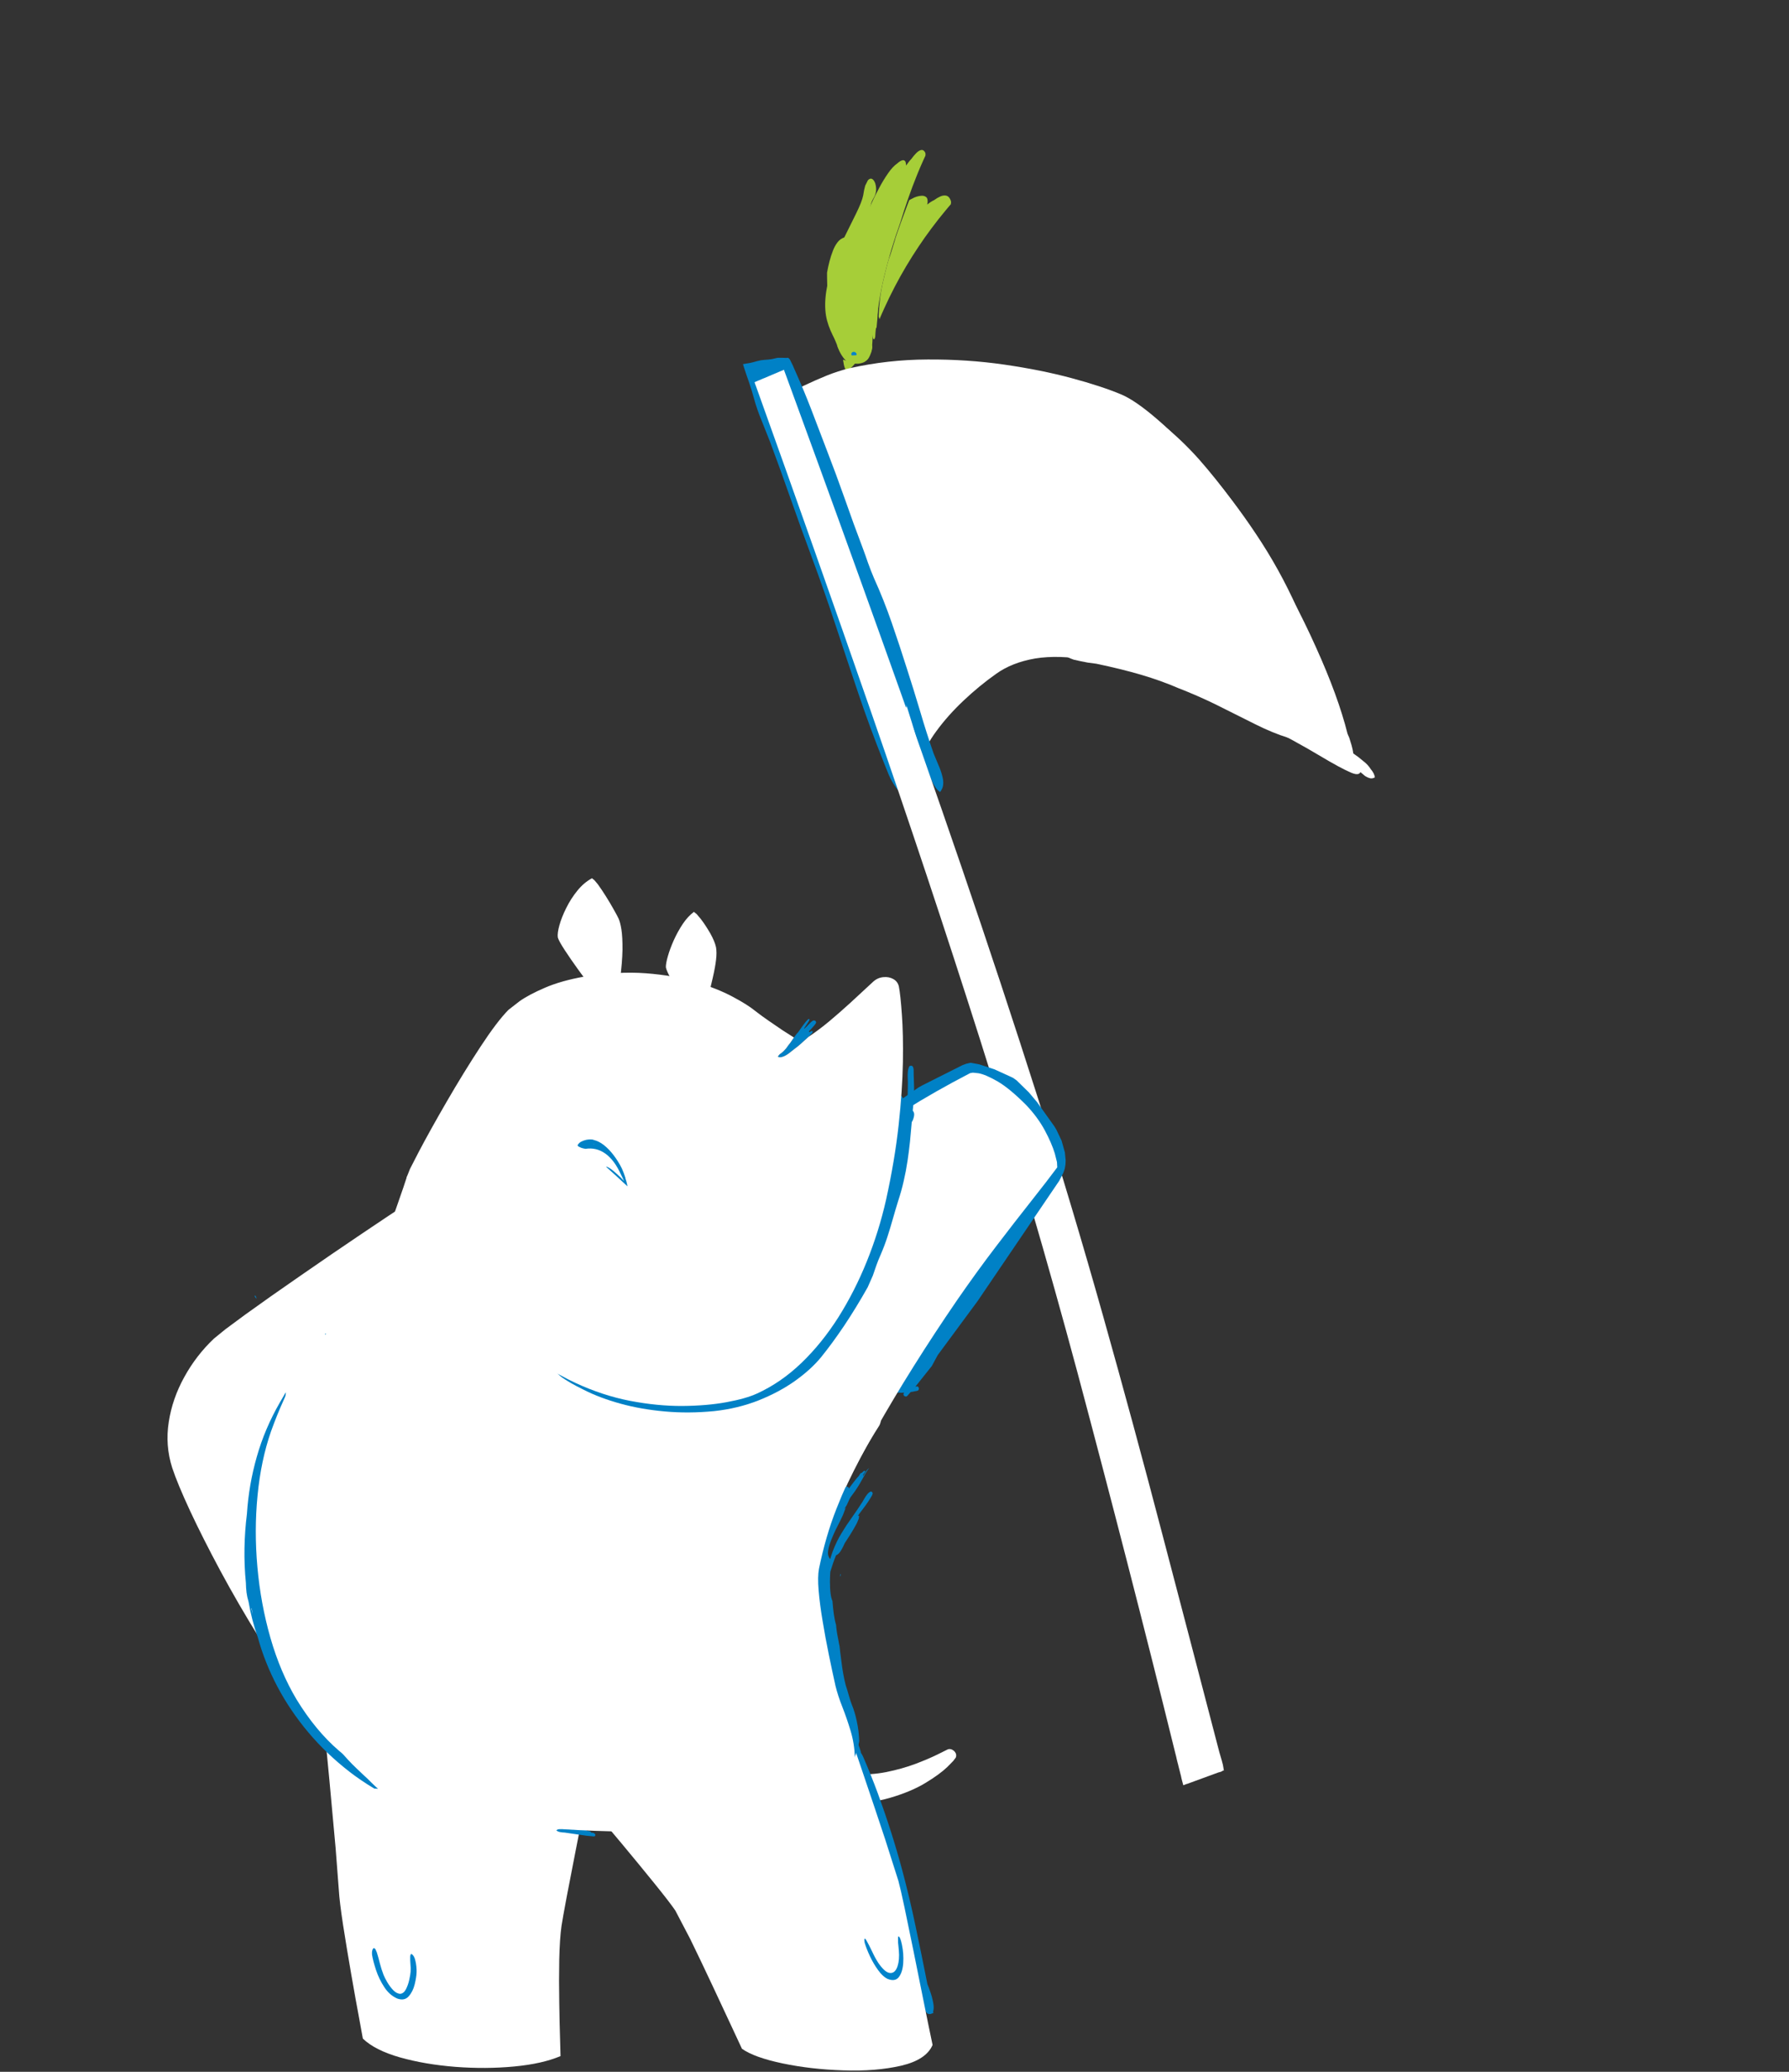 <svg xmlns="http://www.w3.org/2000/svg" xmlns:xlink="http://www.w3.org/1999/xlink" preserveAspectRatio="none" width="760" height="880" viewBox="614 10 760 880"><rect x="614" y="10" width="760" height="880" fill="#333333" stroke="none"/><defs><path fill="#a6ce38" d="M678.4 334.85q-1.8-1.2-3.6-2.45-1.8-1.2-3.55-2.45-5.1-3.6-9.9-7.3-4.85-3.7-9.25-7.55 10.9 19.85 23.85 37.9 12.9 18 22.65 30.15 4.85 6.15 9.95 11.9 5.05 5.75 10.3 11.1-4.2 1.8-7.25 5.05-3.1 3.2-5.4 7.45-.8 1.5-1.5 3.05-.65 1.5-1.2 3.05.8 4.2 2.2 8.2 1.4 4 3.3 7.85 3.35 6.6 7.8 12.55 4.45 5.95 9.45 11.15 3.6 3.75 7.5 7.4 3.9 3.65 8.1 7.25 3.25 2.8 6.6 5.5 3.4 2.7 6.85 5.4 7.75 5.9 15.85 11.55 8.05 5.7 16.25 11.1l.3.2.2.1q.1.05.2.15l1.7 1.1 1.7 1.15q3.75 2.45 7.45 4.85 3.7 2.35 7.35 4.7l8.85 5.65q4.35 2.8 8.55 5.5l3.6 2.3q1.75 1.1 3.55 2.2 3.25 2.05 6.5 4.05 3.2 1.95 6.45 3.85 23.5 13.95 47.15 25 23.6 11.05 48 19.65.35.1.75.25.35.1.75.25 2.1.75 4.25 1.45 2.15.75 4.3 1.45.5-.95 1.1-1.85.55-.9 1.1-1.85 5.3-8.6 11.5-17.15 6.2-8.5 13.15-16.85 11.95-14.35 25.4-27.7 13.45-13.3 27.6-25h-.1l-.2-.1-.65-.15q-.3-.1-.65-.15l-4.3-1.2q-2.2-.6-4.35-1.25-12.8-3.65-25.4-7.85-12.6-4.2-25.05-8.85-7.2-.1-14.3-.25-7.1-.1-13.95-.2-6.8-.3-8.6-3.2-1.8-2.95 1.2-5.4-6-1.3-14.8-3.55t-15.95-4.8l-5.65-2.5-2.65-2.4q-.45-1.5-.35-2.55.1-1.05.7-1.75-9.05-5.05-18.2-10.3-9.2-5.25-18.4-10.35-9.55-5.25-18.85-10.85t-18.45-11.35q-1.95-.3-3.85-1.15-1.95-.85-3.3-1.7-7.2-4.55-14.5-9.05-7.35-4.45-14.75-8.95-1.75.2-3.75-.7-2.05-.9-4.1-2.25-10.05-6.3-20.55-12.8-10.45-6.55-20.9-13.3-8.15-4.35-16.55-9-8.4-4.6-16.85-9.55-.15-.05-.3-.15-.2-.1-.35-.2-5.55-3.25-11-6.6-5.45-3.4-10.75-6.9m5.05-166.55q-2.45-1.35-5.45-2.25-3.05-.95-5.9-.5-.6-.15-1.35-.1l-.95.1q-12.9 1.6-16.75 9.25-3.85 7.6-1.8 18.25 2.1 10.7 7 21.55 1.15 5.6 3.5 11.8 2.3 6.25 5.45 12.65-7.85-4.6-16.8-5.1-8.9-.5-13.6 9.6l-.15.55q-.15.5-.35.9-.35 1.1-.65 2.5l-.35 1.7q-1.25 7.25-.6 15.1.65 7.9 3.05 15.1.55 2.35 1.2 4.75.7 2.4 1.5 4.85l2.55 1.7q1.3.9 2.55 1.75 1.9 1.3 3.85 2.6l5.05 3.45q2.25 1.5 4.5 3.05l4.55 3.05 7.6 5.1 7.6 5.1v.05l5.15 3.4q4.8 3.25 9.65 6.45 4.85 3.2 9.65 6.4 11.25 7.4 22.55 14.75 11.25 7.3 22.6 14.45 4.85 2.65 9.5 5.35 4.65 2.7 9.05 5.45 10.45 6.4 21.45 12.7 11 6.25 20.75 13.2.35.25.65.5l.7.5q3.6 2.1 7.25 4.15 3.6 2.05 7.25 4.1 12.35 6.7 24.7 13.2Q862 426 874.35 432.3q27.35 14 54.25 24.4 26.85 10.4 55 18.75 2.3-.1 4.6-.15 2.3-.05 4.65-.15-7.6-5.55-15.1-11.15-7.45-5.6-14.8-11.3-62.25-48.05-116.65-100.1-54.4-52.05-101.35-107.1-12.1-14.2-23.75-28.5-11.6-14.35-22.75-28.85-3.8-4.95-7.55-9.9t-7.45-9.95z" id="a"/><path fill="#a6ce38" d="M1347.85 394.9l-2.35-1.95-6.25-.1q-7.3 2.2-14.3 4.2-7 2-13.35 3.35-.3.05-.55.1l-.6.1q-81.6 22.4-169.2 31.25-87.6 8.85-178.4 7.8-40.75 1.6-81.8 1.55-41.05-.05-82.05-2.25-6.1-.35-12.15-.7-6.1-.4-12.15-.85-2.55-.2-5.15-.4l-5.2-.4q-7.95-.65-16.1-1.4-8.15-.8-16.4-1.75-2.6.5-5.5 1.65t-4.25 3.25q-.5.2-.85.65l-.45.6q-5.75 8.05-1.3 14.65 4.4 6.6 14.8 11.75 10.35 5.15 22.4 8.85 5.5 2.7 12.2 5.1 6.7 2.4 14 4.5-1.35.5-3.15 1.3-1.75.8-3.15 1.7-1 .6-1.95 1.15l-1.8 1.2q-.1.25-.4.4l-.35.2q-5.6 6.15-.9 12.55 4.7 6.45 14.65 12.1 14.65 11.2 40.3 18.65 25.7 7.5 52.65 11.9 27 4.4 45.5 6.45 8.05.95 15.8 1.55 7.75.6 15.25.9-.7 3.35.35 6.95 1.1 3.6 3.5 7.4.85 1.4 1.9 2.75 1 1.35 2.1 2.65 12.65 9.7 30.9 14.2 18.2 4.5 37.5 6.1 19.35 1.6 35.3 2.6 0 1.25.45 2.45.5 1.2 1 2.05 8.65 12.5 23.3 17.4 14.65 4.9 30.25 5.25 17.15.75 35.7-.75 18.5-1.5 37.5-4.8 3.65-1.35 7.3-2.65 3.6-1.35 7.25-2.7 12.65-4.8 25.1-9.75 12.4-4.95 24.55-9.95 5.05-2.1 10.05-4.2 5-2.05 9.95-4.15 1.6-.65 3.15-1.3 1.55-.7 3.15-1.35 4.5-1.95 9.05-4.05 4.55-2.05 9.1-4.2 10.5-4.95 20.75-10.35 10.25-5.4 20.05-11.2 1.4-.8 2.7-1.65l2.7-1.6.3-.2.3-.2-.1-.3q-.05-.15-.15-.25-.15-.1-.35-.2-.15-.1-.35-.15-1.25-4.15-2.6-8.05-1.35-3.9-1.75-5.45-7.8-28.7-18.55-57.2-10.75-28.5-19.5-57.3-.15-.5-.35-1.55-.2-1.05-.6-2.4 8.85-2.95 16.9-6.25 8.05-3.35 15.2-7l7.35-4.7 2.15-3.55M796.3 497.5l-.5-.3q-.2-.15-.45-.3.05-.2.1-.35l.1-.4q.2.35.35.7.2.3.4.65m-19.35 4.9q.05.15.05.3-1.05-1-1.8-2.05-.75-1-1.15-2.05.6.9 1.3 1.75l1.5 1.7q.05.15.1.35z" id="b"/><path fill="#a6ce38" d="M793 728.5l11.5 6.7q11.3 6.35 30.65 14.8 19.35 8.4 43.85 15l10.25-22.7q9.2-21.4 21.05-49.5 11.85-28.05 20.8-49.35l9.4-22.45-25.4-11.05L793 728.5z" id="c"/><path fill="#a6ce38" d="M1126.45 316.6L1108 333.45q-14.65 14.1-33.35 32.25-18.65 18.15-34.45 33.25l-21.7 19.8-8.05 10.4-12.75 20.6q-15.1 25.65-35.4 58.2-20.25 32.5-41.55 58.35-21.3 25.85-39.45 31.45-17.95 5.3-28.25 17.8-10.35 12.55-10.6 22.95-.3 10.4 11.85 9.2l15.85-6.4 10.7-7.15 12.55-9.8q14.75-11.35 52.2-26.75 37.4-15.35 80.1-32.95 42.65-17.65 73.1-35.85 47.5-29.5 74.95-54.9 27.45-25.4 41.6-51.7 14.15-26.35 21.75-58.6 5.1-24.15-9.25-35.75-14.4-11.55-36.8-14.45-22.45-2.9-41.45-1.1l-15.3 1.95-7.85 2.35z" id="d"/><path fill="#a6ce38" d="M1037.75 310.3q-28.5-9.5-51.15-7.95-22.7 1.55-28.75 13.2-5.15 11.9-9.05 29.15-3.95 17.3-7.2 35.75t-6.4 34q-.95 11.1 24.45 14.2 25.4 3.15 59.95 1.7 34.55-1.45 61.15-4l28-2.85-4.85-21.15q-4.55-19.6-9.1-39.35l-5.05-21.65q-23.5-21.55-52-31.05z" id="e"/><path fill="#a6ce38" d="M1012.35 269.55q-15.25 1.75-24.45 7.2-9.2 5.5-13.5 10.45-4.35 4.65-9.75 13.8t-9.85 19.5q-4.45 10.35-5.9 18.45-.9 7.85 8.25 17.3 9.1 9.5 24.1 16.95 14.95 7.45 31.55 9.2 16.7 1.25 34-2.55 17.35-3.85 30.2-10.35 12.85-6.5 16.1-13.25-.1-7.45-4.95-25.25-4.8-17.75-14.3-34.75-9.55-17-23.7-22.1-22.55-6.3-37.8-4.6z" id="f"/><path fill="#a6ce38" d="M1099.4 333.3q11.45-10.2 19.2-22.3l-3.55-2.1-10.1-4.2q-13.4-5.25-36.75-7.1l2.95 10.5q3.05 9.8 6.7 21.3 3.65 11.5 5.55 17.3l16-13.4z" id="g"/><path fill="#0083CB" d="M1035.4 302.25l-1.9-1-2-.6-2.15-.2-2.1.2-2 .6-1.9 1-1.6 1.35-1.35 1.65-1 1.85-.65 2.05-.2 2.1.2 2.1.65 2.05 1 1.85 1.35 1.65 1.6 1.35 1.9 1 2 .6 2.1.2 2.15-.2 2-.6 1.9-1 1.6-1.35 1.35-1.65 1-1.85.65-2.05.2-2.1-.2-2.1-.65-2.05-1-1.85-1.35-1.65-1.6-1.35z" id="h"/><path fill="#a6ce38" d="M1040.4 290.7q-3.7-5.25-11.25-5.6-8.85.45-13.2 7-4.3 6.5-5.15 14.65l35.45.25-1.05-5.7q-1.1-5.3-4.8-10.6z" id="i"/><path fill="#FFF" d="M516.25 584.75q-.2-.1-.4-.15-.2-.05-.35.15.3.25.8.55.45.3.9.5l.55.3q3.3 2.3 5.95 5.55 2.65 3.3 4.75 7.15 2.1 3.85 3.75 7.85 1.6 4.05 2.9 7.8-.6-.35-1-.55l-.3-.15-.15-.05q-1.6-.6-2.85-1-1.3-.45-2.55-.95-1.3-.5-2.8-1.35-1.35-.8-3.1-1.5-1.8-.7-3.75-1.25t-3.8-.95q-1.85-.35-3.4-.4-.1-.05-.25-.05t-.2.15q.35.3.95.5.65.15 1.2.25l.75.1q2.15.45 3.85.95 1.7.5 3.2 1.15 1.55.6 3.1 1.35l3.5 1.75q1.5.75 2.8 1.15 1.3.45 2.55.9 1.25.45 2.6 1.3.1.25.2.4.1.1.3.05l.05-.1q.1.05.2.15.1.05.2.15.1.1.35.3.2.2.5.3.25.1.5-.05-.05-.35-.35-.7-.25-.4-.65-.7-.4-.35-.85-.65-.05-.35-.15-.7-.1-.35-.2-.65-.1-.25-.15-.35-.8-3.2-2.7-7.4-1.9-4.25-4.5-8.5-2.6-4.3-5.55-7.65-3-3.35-6.05-4.8-.15-.05-.35-.15z" id="j"/><path fill="#FFF" d="M1083.1 235.75q-7.2-8-10.75-14.6l-15 148.9q2.35.95 6.6 3.4 4.2 2.45 9.5 5.65 5.35 3.2 11 6.3 5.7 3.1 11 5.3 18 7.25 35.4 10.8 17.4 3.6 32.85 4.45 15.45.85 27.55-.15 12.1-1 19.45-2.95 5.45-1.45 12.6-8.25 7.15-6.75 14.3-17.65 7.2-10.9 12.65-24.8 5.5-13.9 7.65-29.65 1-8.05 1.5-19.75.45-11.7.9-22.95.45-11.3 1.15-18.1l.45-2.9.5-1.85.6-.75.65.35q-.95-4-4.8-3-3.9 1-11.95 5.1-8.05 4.1-21.45 9.35-13.4 5.3-33.4 9.8-17.4 3.75-31.15 3.35-13.7-.35-24.5-4.15-10.75-3.85-19.25-10.35-9-6.8-17.95-14.85t-16.1-16.05z" id="k"/><path fill="#0081c6" d="M1054.25 204.05q-.6-.15-1.25-.2-.65-.1-1.25-.2-1.5-.35-2.85-.8-1.35-.45-2.9-.6-.75-.05-1.45-.15-.75-.1-1.45-.2l-1.2-.25q-.9-.15-1.7-.35-.05.4-.05.9l-.05.35v.2q-.2 3.25-.3 6.5-.15 3.3-.5 6.5-.5 4.6-.4 9.4.05 4.8.05 9.45-.2 12.25-.65 24.55-.45 12.25-.65 24.55-.25 14.65-1.05 29.3-.8 14.6-1.5 29.25t-.6 29.3q0 2.95.05 5.95.1 3.05.85 5.9.1.3.15.6.1.3.2.55l.4.7q.35.6.6 1.1.4.5 1 .85.65.35 1.15.25 1.05-.35 1.4-1.15.4-.8.5-1.8.05-1 .1-1.95 1.35-12.7 2.25-25.45.85-12.75 1.65-25.45.35-6.3.8-12.4.45-6.15 1.4-12.4.85-5.55 1.95-11.05 1.1-5.5 2.25-10.95l.15-.8q.15-.65.25-1.2 0 .45-.05.95v.65q-.25 4.8-.25 9.55 0 4.75-.3 9.55-.5 6.15-1.1 12.65-.55 6.5-.65 13-.05 6.5.9 12.6.4 2.4.3 4.5-.1 2.05-.25 4.45-.05.55-.1 1.45-.05.95.1 1.45l.45.8.3.3.25-.2.25-.65q0 .45-.05 1v.45l-.05.25q-.35 5.75-.9 11.5t-.55 11.5q0 2.3-.05 4.65-.1 2.3.2 4.6.05.4.15.75.05.4.15.75l.3.95q.3.7.7 1.25.45-.25.9-.65l.6-.55q1.35-1.6 1.65-4.2.35-2.65.2-5.4-.1-2.75-.1-4.75.35-8.9 1.15-17.9.75-8.95 1.3-17.9.65-9.6 1.05-19.45t-.1-19.45q-.1-3.3 0-6.65.15-3.3.2-6.6.1-10.5.5-20.95.35-10.45.4-20.95.05-8.85.15-17.7.05-8.85-.4-17.65-.05-.85-.05-1.65-.05-.8-.15-1.6-.05-.35-.05-.8-.05-.4-.2-.75l-.2-.35-.2-.15-.25-.05-.45-.15q-.75-.35-1.5-.65-.8-.35-1.55-.6z" id="l"/><path fill="#FFF" d="M1053.75 209.5h-.7l-3.4.1-3.45.1h-.85q-.45 0-.85.05h-1.05q-.85.05-1.55.05 0 .5-.05 1.05v.7q-2 69.9-4.7 139.85-2.7 69.95-7.3 139.8-4.65 69.8-12.4 139.4-4.45 39.4-9.25 78.75-4.8 39.4-10 78.7l-.1.8-.1.8-.15.95q-.1.8-.2 1.45-.05.4-.1.95l-.1.65-.2 1.6-.2 1.6-.1.85q-.05.4-.15.85l-.15 1.2q-.1.95-.2 1.8h1.4l.25.05q3.35.05 6.7.15 3.35.1 6.7.15.35.05.85.1.45.05.8-.05l.5-.05.25.05q.1.1.05 0v-.25l.15-.6q.35-1.35.5-3.25.15-1.9.3-3.4 5.4-45.35 10.7-90.7 5.35-45.3 9.85-90.7 4.5-45.4 7.55-91 3.2-49.45 5.35-98.85 2.15-49.45 3.55-98.95 1.45-49.45 2.55-98.95.05-3.35.15-6.65.05-3.3.15-6.6l.05-2.6q-.5 0-1.05.05z" id="m"/><path fill="#FFF" d="M884.4 568.1l4.3-17.8q3.6-13.1 6-27.75 2.45-14.65-.15-23.95-2.6-9.3-14.2-6.45-13.6 3.9-35.25 10.5-21.7 6.6-44.7 13.95-23.05 7.3-40.75 13.35l-14.7 5.2-8.7 3.55q-13.9 6.95-25.15 18-11.3 11-17.9 24.75-6.65 13.75-6.6 28.9.15 10.9 2.6 30.1 2.5 19.25 6.9 42.95 4.45 23.75 10.55 48.2l1.45 2.1 3.85 3.8q5.1 4.7 15.1 9.15 10 4.4 25 4.9 14.1 0 23.75-3.05 9.65-3.1 15-6.8l4.3-3.3 2.25-2.35q1.45-15.75 4.8-32.75 3.35-16.95 7.65-32.35 4.3-15.4 8.55-26.4 4.3-11 7.6-14.8 3.2-3.45 8.95-7.25 5.75-3.8 13.25-7.8 7.55-4.05 16.05-8.25 8.8-4.55 14.05-12 5.3-7.45 6.85-14.75 1.6-7.35-.7-11.6z" id="n"/><path fill="#0081c6" d="M1137.8 562.05l-.85-2.65-.05-.05-.05-.15-.05-.05-1.5-2.15-1.95-1.85-4.3-2.9-8.95-4.6h-.1l-5.4-1.85-2.75-.6-5.65-.65H1095l-22 2.85-10.85 2.35-34.4 10.4-10.25 4.3-.05.05h-.05l-2.2 1.2-8.25 5.9-7.15 7.1-.95 1.15-.25-.75-.35-.45-1-.25-.95.5-.3.45-.05.65.3 3.1-2.3 3.55-.2.6.05.55.7.85 1 .2.5-.25.4-.5.3-.5 2.4 16.6 2.5 7.5 7.65 41.85 20.2 90 1.85 5.2 1.25 2.45.1.1.05.1 1.55 2.05 1.85 1.9 4.1 3.15 6.85 3.55 7.3 2.35 2.45.55h.05l18.75 2.55 8.15.45 11-.45 2.7-.55.05-.05h.1l11.85-4.8 9.05-4.9 4.2-3.05.15-.2.2-.15 1.35-2.3 1.05-2.5 8.15-27.3v-.05l.65-2.55 9.8-66.15.5-31.75-.55-23.7-1.15-10.55-4.6-17.4-.45-7.5z" id="o"/><path fill="#FFF" d="M968.35 478.2q-1.4 7.95 2.1 13.35 4.9 7.5 11 22.95 6.05 15.4 12.6 36.3 6.55 20.95 12.85 44.9 6.3 24 11.7 48.6 4.65 21.55 7.95 41.4 3.3 19.8 5.7 36 2.4 16.15 4.3 26.75l2.55 2.15 4.95 2.75q6.15 3.05 15.3 5.5 9.2 2.4 19.65 2.35 14.9-.4 23.45-2.9 8.5-2.55 12.15-5.25l2.75-2.35 1-1.5q13.75-48.15 17.35-87.6 3.6-39.4.85-69.25-2.75-29.8-8.1-49.05-5.35-19.25-9.5-27-5.45-10.65-17.55-24.3-12.1-13.65-27.4-26.3-15.3-12.7-30.5-20.35-15.15-7.7-26.75-6.45-14.45 2.25-24.75 8.55-10.35 6.35-16.3 14.55-6 8.25-7.35 16.2z" id="p"/><path fill="#FFF" d="M656.95 766.95l-8.05-.8q-1.6 0-2.6 1.1-1.05 1.1-1.1 2.55-.05 1.5 1.3 2.7l2.6 1.4 5.45 2.2q6.9 2.6 18.4 4.6 11.45 2 26.2 1.2 14.7-.75 31.5-6.45 11.65-4.35 21.95-12.65 10.35-8.3 18.3-17.35 8-9.05 12.6-15.55l4.8-7.25-1.05-1.4-2.9-2.8q-3.8-3.5-8.4-7.55-4.65-4-7.35-6.3-2.1 3.35-7.35 10.9Q756 723 748.5 732q-7.45 9.05-16.15 16.9-8.75 7.85-17.75 11.9-9.9 4.1-20.75 5.6-10.85 1.45-20.6 1.35-9.7-.15-16.3-.8z" id="q"/><path fill="#FFF" d="M985.85 192.35l2.2-3.4.8-2.05q-4.05-2.1-9.95-3-5.95-.85-12.2-.85-6.25.05-11.25.7-5.05.65-7.3 1.6-1.85 1.05-5.6 4.95-3.75 3.9-7.8 8.65-4.1 4.75-7 8.2l-3.05 3.65 2 1.35q1.85 1.2 3.85 2.4l1.6.9.85.3q11.4-1.85 18.85-3.15 7.4-1.3 12.05-2.6 4.65-1.25 7.75-3 3.35-2.05 7.35-6.3 3.95-4.3 6.85-8.35z" id="r"/><path fill="#FFF" d="M747.7 747.95q.15 13.05.3 30.8.1 17.75.15 32.9l-.25 20.25q-.2 5.4.65 16.65.9 11.25 2.15 23.65 1.25 12.45 2.3 21.3l1.05 9.5q6.15 5.05 19.85 7.2 13.65 2.1 30.5 1.65 16.9-.5 32.75-3.3 15.9-2.8 26.45-7.55l.55-7.9q.45-7.4 1.35-18.1.85-10.7 2.1-20.95 1.3-10.3 2.9-16.5 1.1-4.05 4.35-14.55 3.3-10.45 7.1-22.5 3.85-12 6.6-20.7l2.95-9.25Q884 756.6 864.3 748q-19.7-8.65-43.65-12.65-23.95-4.05-44.25-4.25-20.25-.15-28.85 2.85l.15 14z" id="s"/><path fill="#0083CB" d="M943.65 840.8q-1.05-2.05-1.45-3.45-.75-2.75-1.15-5.5-.35-2.8-.9-5.5l-.5-1.5-.55-.4q-.6.1-1.05 1.35-.4 1.2-.4 2.45.15 3.15 1.1 7.5.95 4.35 3.1 7.95 2.1 3.6 5.8 4.45 3.45.45 5.8-2.6 2.35-3 3.65-7.05 1.3-4.05 1.65-6.75.15-1 .2-2.9.05-1.9-.25-3.6-.3-1.75-1.25-2.3l-.2-.05q-.15 0-.2.05-.35.35-.45.85l-.15.7q-.25 1.9-.3 3.9 0 2-.35 3.95-.3 1.7-1.15 4.5-.85 2.8-2.15 5.3-1.3 2.45-3 3.1-1.75.45-3.3-.95-1.5-1.45-2.55-3.5z" id="t"/><path fill="#0081c6" d="M951.25 738.5q-.15-3.15-.55-4.95-.4-1.8-1.65-2.05-1.3-.25-3.95 1.25-.75 1.5-.85 3.3-.15 1.85 0 3.35-1.35 1.4-2.55 3.25-1.2 1.85-2.05 3.45l-1.1 2.15q-5.1 12.35-6.25 30-1.2 17.7.85 36.75t6.6 35.5q4.5 16.5 10.8 26.55.35.55.95 1.5t1.4 2q.2 1.65 1.15 2.65.9 1 3.2.35l.15-.15q.2.05.35 0 .2 0 .4-.05v-.3-.35q1.3-1.65 1.55-4.2.3-2.6.05-5-.2-2.45-.5-3.75 1.3-13.35 2.4-27.1 1.15-13.8 1.2-26.9.05-8.65-.5-17.8t-1.65-18.2q-1.15-9.1-2.95-17.55-.15-.6-.4-1.15-.25-.55-.6-1.1.15.15.25.3l.2.3q0-.95-.1-2.25-.15-1.25-.3-2.3l-.1-.9-.15-.5q-.2-.55-.85-.9-.65-.35-1.6-.95-.95-.6-2.1-1.8-.2-3.1-.35-6.25l-.4-6.2z" id="u"/><path fill="#FFF" d="M776.1 775.2l5.65 7.6q5.4 7.3 12.8 17.5 7.4 10.25 13.65 19.3t8.25 12.85l4.4 13.5q2.85 10.2 5.9 22.15 3.05 12 5.25 20.75l2.3 9.15q6.05 4.2 22.45 7.3 16.4 3.1 36.25 3.95 19.85.9 36.4-1.55 16.5-2.5 22.85-9.4.75-9.45 1.85-21.15 1.05-11.7 2.15-23.2 1.05-11.5 1.75-20.35.7-8.85.7-12.65l-1.2-19.8q-1.1-14.4-2.55-31.05-1.45-16.6-2.5-28.7l-1.05-12.7q-19.4-5.4-42.55-1.95t-47.2 12.05q-24.05 8.6-46.15 18.6-22.1 10.05-39.4 17.8z" id="v"/><path fill="#0083CB" d="M943.35 838.65q-1.2-2.6-1.95-5.7-.8-3.05-1.8-5.85l-.4-.7-.3-.15q-.3.15-.45.85-.15.7-.15 1.4.2 3.1 1.2 6.95 1 3.8 2.75 6.95 1.7 3.15 4.05 4.3 4 1.55 6.85-1.1 2.85-2.65 4.45-7.45 1.6-4.75 1.75-9.5v-1.7q-.05-1-.25-1.8-.25-.75-.7-.7-.15.3-.3.65l-.15.5q-.6 2-.85 4.2-.3 2.15-.8 4.3-1.15 4.45-3.3 7.15t-4.75 2.35q-2.55-.35-4.9-4.95z" id="w"/><path fill="#FFF" d="M789.2 341.6q-3.4 5.75-11.45 18.2-8.05 12.45-17.8 27.65t-18.3 29.35q-8.55 14.1-12.85 23.2l49.1 7.45q46.65 6.55 107.9 14.7 61.2 8.1 107.35 13.7l35 3.95 12.65.65-7.8-9.85q-5.8-7.2-13.15-15.8-7.35-8.55-13.8-15.45-6.5-6.85-9.8-8.9l-35.8-15.85q-31.25-13.5-70.8-30.35-39.6-16.85-69.25-29.4l-31.2-13.25z" id="x"/><path fill="#0081c6" d="M948.5 775.95l-.85-1.6q-.65-1.15-1.55-2.5-.95-1.4-1.9-2.4-.65-.1-.8.45-.2.5-.3 1-.6 2.8-.2 4.5.4 1.75 1.45 3.25 1.05 1.5 2.45 3.6l.65 1.65q.45 1.25 1.1 2.8.65 1.5 1.45 2.65l.2-.1q.1-.1.2-.15.15-.3.15-.65 0-.35.05-.5.45-1.1.1-3.45-.35-2.4-1-4.85-.7-2.45-1.2-3.7m-88.25 9.3l-1.5-.1q-.55.1-1.05.45-.45.3-.35.9 0 .3.25.5.25.25.4.3l4.75.5q4.15.25 8.55.45l5.85.3q.45.05 1.55.2 1.05.1 2.15.05 1.15-.1 1.85-.6-.2-.2-.45-.4l-.35-.25q-.4-.3-1.1-.55-.65-.25-1.6-.45.1 0 .25-.05.1-.05.2-.15 0-.15-.2-.3t-.3-.2q-.95-.7-3.2-.9-2.2-.2-4.45-.2h-3.55l-1.7-.15q-1.35-.1-2.5-.3-.25 0-.45.1-.25.1-.35.25-.45 0-.9-.05-.45 0-.8-.05-.25 0-.6.2t-.45.4l.05.1m85-131.1q-7.2 17.5-12.4 35.65-5.15 18.15-8.3 38.65-.85 5.35-1.55 10.45-.7 5.05-1.15 9.95.4-.15.8-.25.35-.15.65-.2.3.05.65.1.4.1.5.2 1.6 1.7 3.1 6.2 1.45 4.45 2.75 9.5 1.25 5.05 2.1 8.5.65-.1 1.55-.05.85.05 1.9.25 0-2.45.9-5.25.9-2.85 2.95-4.5 2.1-1.7 5.75-.7 1.5.75 3 2t2.65 2.45q1.15 1.2 1.5 1.75 1.35 1.9 3.1 5.05 1.7 3.2 2.95 6.4 1.3 3.2 1.25 5.2 1.2-.3 2.55-.6 1.4-.3 2.9-.6l2.25-.55q1.8-.5 3.25-1.1.75-.45 1.7-.65.95-.15 1.95 0 1.55-1 3.85-1.7 2.35-.7 4.6-1.1 2.2-.4 3.5-.55l2.9-.5q1.4-.25 2.85-.5 1-.6 2.05-1.05 1-.5 1.95-.85.6-.7 1.3-1.4.65-.7 1.4-1.35.5-.45 1.3-1.1.75-.7 1.7-1 .95-.3 1.95.25.1.25.15.5l.1.5q4.3-4.75 8.5-9.5t9.4-8.5q.35-.35.75-.65.4-.3.75.2.1 1.05-.5 2.15-.55 1.05-1.2 1.85l-.9 1.15q-1.5 2.1-3 4-1.55 1.95-3.15 3.75 4.35-4.45 8.3-9.1 3.95-4.6 8.2-9.5l1-1.05q.75-.7 1.8-1.5 1-.75 2-1.15.9 1.85-.55 4.65-1.45 2.8-3.35 5.1l-2.35 2.8q1.125-1.256 2.4-2.4l.4-.3q.35-.2.75-.3.6 1.6-.8 3.7-1.35 2.15-3.05 3.8l-2.05 2-.3.3-.3.3q-.5.55-1.05 1.1-.6.5-1.15 1.05-1 .9-2.1 1.8-1.05.9-2.2 1.8-1.4 1.1-2.85 2.2-1.45 1.05-2.95 2.1-.9.6-1.75 1.2-.9.6-1.75 1.2-1.05.7-2.05 1.4-1 .65-2.05 1.35-1.25.95-2.55 1.85-1.3.95-2.65 1.85-.55.35-1.1.75-.55.35-1.15.7.6.05 1.2.15.6.05 1.2.2 4.7-1.75 9-3.7 4.25-1.9 7.6-3.7 16.05-8.55 28.8-19.9 12.75-11.35 22.15-24.9 9.35-13.5 15.2-28.75 2.4-5.05 4.4-10.5 1.95-5.4 3.45-11.05 1.1-2.55 1.75-5.5.6-2.9.9-5.95 2-10.7 2.7-21.75.7-11.05.2-22.1.3-18.6-3.4-37.3-3.65-18.75-12.1-37.4l-1.6-3.5-1.6-3.55q-.3 1.85.4 4.1.75 2.2 1.05 4.3.35 2.1-1.2 3.5-2.8 2.2-4.15.5-1.35-1.65-2-4.75-.65-3.05-1.3-5.15-3.25.6-5.4-3.2-2.15-3.85-3.45-9-1.35-5.2-2.15-8.7l-.5-1.9q-.35-1.45-.8-3.25-.45-1.85-.85-3.3-.6-.65-1.55-.4l-.8.2-.45.05q-2.15-1.3-2.25-4.05-.1-2.75 1.2-6.4-20.2 13.7-37.85 32.2-17.65 18.5-31.75 38.8-14.1 20.35-23.7 39.6-9.35 18.45-16.6 35.9m143.9 35.65q.25-.9.45-1.75.2-.9.45-1.75l.15-.25.2-.2-.6 2q-.3.95-.65 1.95M705.9 525.1q-.25-.5-.55-.95-.15-.2-.35-.3-.2-.1-.4-.1-.35-.4-.6-.75l-.6-.7q-1.25-.55-.95.2.25.7 1.1 2.05-.05.15-.05.45 0 .3.05.75l-.7-1.65q-.4-1-1.05-2.15t-1.45-1.95l-.2-.15q.95 1.5 1.6 2.9l.85 1.85q.35.8.65 1.55.35.75.65 1.45.3.7.6 1.35.25.65.55 1.25.35.75.65 1.4.3.7.65 1.35.8 1.65 1.75 3.35.95 1.7 2.15 3.7.45.75.95 2 .5 1.3 1.05 3 .1.2.15.45.1.25.15.45.4.75.75 1.5t.75 1.45l-.5-.6q-.2-.35-.45-.6.35 1.2.7 2.5t.75 2.65q.4 1 .75 2.05.4 1.05.75 2.05 1.2 2.95 2.3 5.85 1.1 2.9 1.95 5.65.8 2.5 1.3 4.65.5 2.2.6 3.9.1 1.1 0 1.95-.1.9-.4 1.5-.3.65-.6 1.1-.35.45-.7.75-.35-1.7-.7-3.05-.35-1.3-.55-2.15-1.95-6.85-4.65-12.45-2.65-5.65-5.75-11.05-3.05-5.4-6.2-11.6-.3-.75-1.05-2.3-.7-1.6-1.7-3.15-1-1.55-2.25-2.2-.45.1-.75.4-.35.3-.4.6l.3 1.3.95 2.05q1.2 2.5 2.65 5.05t2.15 3.65l1.2 2q.55.95 1.1 1.95-.2-.1-.4-.1t-.35.1l.05 1.7 1.05 3.25q1.65 4 3.75 8.2 2.1 4.2 2.95 5.8l.85 2.35q.65 1.8 1.65 3.7 1.05 1.95 2.5 2.8.85 2.75 1.55 5.5.7 2.8 1.3 5.65 0 1.15-.05 2.25l-.1 2.2q-.1 1.15-.15 2.2-.1 1.1-.25 2.15 0 .4-.05.75-.05.4-.1.75-.25 1.85-.6 3.45t-.8 2.8q-.15.5-.4.95-.15.4-.4.75-.65 4.1-1.5 7.9-.85 3.75-2.05 6.75-.35 2.1-.85 4.2t-1.2 4.3q-.3 1.2-.65 2.4-.3 1.2-.7 2.35l-.1.5q-.05.3-.1.55-.05.35-.15.65l-.1.7q-.75 3.55-1.5 6.9-.7 3.4-1.65 6.95-.5 1.85-1.05 3.65l-1.2 3.6q-1.45 3.2-2.7 6.5-1.3 3.35-2.3 5.2-2.25 4.05-4.05 9.85-1.85 5.8-2.6 12.35.15 1.5.35 3 .25 1.45.55 3l.05.1.05.25q0 .1.05.2.3 1.35.65 2.7.4 1.35.9 2.75.2.55.4 1.15.25.55.45 1.15l.5 1.1q.25.6.55 1.15.2.45.45.9.2.5.45.95l.25.45q.1.25.25.45.6 1.05 2.05 3.3 1.4 2.25 2.65 4.45l.9 1.9.3 1.2q0 .15-.1.45-.1.3-.5.4l-.45-.05.2.3q.15.15.25.3.85.55 2.45 1.7 1.6 1.1 3.5 2.55 1.75-1.45 2.9-3.2 1.2-1.7 1.75-2.4 8.7-8.7 13.8-14.55 5.15-5.8 7.8-11.75 2.7-5.9 4.15-14.95 5.05-17 6.3-35.25 1.3-18.25-1.7-36.75-2.95-18.5-10.75-36.2-1.65-3.7-3.5-7-1.85-3.35-3.8-6.4-.7-3.5-1.75-6.55-1.1-3.1-2.8-5.45-1.1-1.55-2.1-3.35-1-1.85-1.85-3.75l-.75-1.65q-.6-1.3-1.35-2.85-.8-1.6-1.55-2.8-.45-.4-1-.45-.55-.05-1 .35-.1.1-.15.3-.05.15-.05.4-.95-1.65-1.9-3.25t-1.95-3.15l-.65-1.05q-.55-.75-1.25-1.75-.25-.55-.5-1.05m17.65 39.2l-.1-.3.1.15v.15m333.05-60.9q.05.2.15.4.1-.15.15-.35l.2-.35q-.15-.05-.35-.1-.15 0-.3.05.05.2.15.35m46.7-14.7l-.5.9q.55-.3.95-.7.45-.4.65-.9l-.3-.1-.3-.1-.5.9M713.05 591.6l.2.6q0-.45.05-.95v-.95q-.15.15-.25.3t-.1.4l.1.6z" id="y"/><path fill="#FFF" d="M753.55 440.15l-10.3 5.5q-9.75 5.3-22 13.4-12.25 8.1-20.3 16.8-8.05 8.7-5.2 15.7 5.2 10.2 11.5 24.85 6.35 14.7 11.8 33.25 5.5 18.5 8.15 40.15.55 5.15-.9 13.75-1.45 8.55-4.15 18.85-2.65 10.3-5.75 20.55t-5.85 18.75q-2.1 6.05-5.55 12.6-3.4 6.5-6.5 14-3.1 7.45-4.15 16.35-1.05 8.9 1.6 19.7 5.25 15.1 38.85 28.35 33.65 13.25 78.85 22.8 45.2 9.5 85.1 13.5 39.95 3.95 57.8.4 18.6-3.85 36.25-9.15 17.65-5.3 33.8-15.1 16.1-9.8 30-27.2 11.85-15.2 19.9-35.55 8.05-20.35 12.05-43.15 4-22.75 3.6-45.3-.35-22.6-5.35-42.25-6.15-23.1-13.65-38.95-7.5-15.9-14.65-25.6-7.1-9.7-12.1-14.35l-6.05-5.3-45.85-8.25q-42.75-7.15-98.5-16.15-55.75-9.05-98-15.8l-44.45-7.15z" id="z"/><path fill="#0081c6" d="M1053 294.55v-.2q-.7-6.2-1.6-12.35-.95-6.15-2-12.35.15-.55.2-1 .1-.45.1-.65.15-2.3-.2-3.6-.35-1.25-1.3-2-.35-2.2-.7-4.45-.4-2.25-.7-4.5-.8-3.3-1.65-6.6-.9-3.35-1.85-6.75-.35-1.35-.7-2.8-.4-1.45-1.05-2.15-.65-.65-1.8.2-.35 1.65 0 3.8t.9 3.95l.7 2.5q.85 3.7 1.65 7.25.8 3.55 1.5 7-.2-.4-.35-.75-.2-.3-.55-.5-.1-.1-.3-.15-.25-.05-.45.05-.15.15-.2.25-.1.1-.2.25-.85-2.2-1.85-3.45t-2-.4l-.25 1.6.3 3.1q.6 3.85 1.5 8l1.25 5.65q1.4 6.1 2.2 11.85.75 5.75 1.2 11.55.4 5.8.55 12.1.15 4.9.25 9.8t.3 9.85q.05.4.05.7.05.35.1.6-2.8 15.85-6.7 28.45-3.85 12.6-9.9 23.15-6.05 10.6-15.45 20.25-9.4 9.7-23.25 19.65-11.95 8.95-22.35 17.7-10.4 8.8-21.8 15.25-11.4 6.45-26.3 8.45-2.55.25-7.8 1.45-5.2 1.25-9.8 3.5-4.6 2.25-5.3 5.75v.2l-.5.05.2.4q.1.15.25.35v.25q.1.1.25.2l.2.2q1.45 1.55 5.15 3 3.7 1.5 7.25 2.5l4.45 1.25q9.75 2.7 21.55 3.25 11.8.55 24.8-1.55 12.95-2.05 26.35-7.3 12.3-5 22.1-13 9.75-8 16.6-17.35 6.85-9.4 10.35-18.45 3.75-9.75 7.5-22.5 3.7-12.8 6.8-27.2l.5-4 .5-4q.15-3.4.35-6.8.2-3.45.65-6.9.75-6.25.95-12.2.2-5.95.2-11.85 0-5.95.15-12.15.25-6.6-.05-12.9-.25-6.35-.95-12.5z" id="A"/><g id="B"><path fill="#0081c6" d="M983.4 221.9q-.05-.05-.1-.25-.1-.2-.25-.35-.25-.4-.75-.4-.5.05-.85.25-.55.65-1.05 1.6-.5 1-.9 1.85l-.5 1.1q-.2.4-.45.8-.2.45-.45.85l-.25-.05q.8-2.65 1.25-4.4l.3-1.4.05-.6q-.15-.15-.45-.1-.3.1-.35.25-.45.8-.9 1.9-.4 1.05-.7 1.95l-.4 1.2-.7 2.2-.7 2.2q-.45.9-.8 1.9-.35.95-.65 1.95-.3.9-.55 1.8-.3.95-.55 1.85-.4 1-.75 2.05-.3 1-.65 2.05-.45 1.1-.95 2.1-.55 1.05-1.25 2l-.3.4q-.25.35-.3.75-.2.25-.3.6-.05.3.1.65 1 .15 2-.5 1.05-.65 2-1.75.25-.25.45-.55l.4-.5q.45-.6.8-1.15.4-.6.7-1.1 1.35-1.9 2.55-3.8 1.2-1.9 2.4-4.1l.75-1.3q.55-.95 1.1-1.95.35-.65.55-1.1l.25-.6h-.1q.5-.7.75-1.4t-.3-1.1q-.35 0-.65.35-.35.35-.6.75-.1-.15-.25-.2l-.3-.1q1.15-2.3 1.9-4.15l.55-1.5.15-.95z"/><path fill="#FFF" d="M1012.45 184.25q-2.9 1.1-4.65 4.1-4.95 8.95-9.2 16.65-4.3 7.65-8.4 14.3-4.15 6.65-8.75 12.6-.55 1-1.1 1.95l-.75 1.3q-1.2 2.2-2.4 4.1-1.2 1.9-2.55 3.8-.3.5-.7 1.1-.35.55-.8 1.15l-.4.5q-.2.3-.45.55-.95 1.1-2 1.75-1 .65-2 .5-.15-.35-.1-.65.1-.35.3-.6.05-.4.3-.75l.3-.4q.7-.95 1.25-2 .5-1 .95-2.1.35-1.05.65-2.05.35-1.05.75-2.05.25-.9.55-1.85.25-.9.55-1.8-3-1.15-7.2-2.85-4.15-1.75-8.7-3.8-4.55-2-8.7-4.15-5.15-2.85-14.4-5.6-9.25-2.8-21.85-3.75-12.6-.9-27.85 1.8-15.3 2.75-32.55 11-11.7 5.9-19.2 12.5-7.55 6.6-11.4 11.85l-4.65 6.95q-4.35 8.75-9.45 26.95t-9.7 38.5q-4.6 20.25-7.4 35.15l-2.1 11.7-.5 5.35 1.2 3.65 3.1 6.75q4.05 8.25 13.25 21.1 9.2 12.85 25.1 28.85 13.95 13.5 28.95 22.25 15 8.7 28.05 13.55 13.05 4.85 21.2 6.75 16.4 3.9 31.9 3.25 15.45-.7 28.7-4.35 13.25-3.7 23.05-8.7 9.85-5 15-9.75 11.1-10.15 19.05-25.2 7.95-15.05 12.85-33.45 4.85-18.4 6.8-38.65 1.95-20.25 1-40.9-1.3-25.55-4.5-47.65-3.2-22.05-7.2-39.55-4-17.45-7.7-29.25-3.65-11.8-5.8-16.8-1.35-2.95-4.1-3.85-2.75-.9-5.6.25z"/></g><path fill="#FFF" d="M889.05 162.7q-6.85 3.55-13.1 8.35-6.25 4.75-10.7 9.3-4.45 4.55-5.8 7.35-.9 2.55-1.35 9.55-.45 7-.6 15.1-.15 8.05-.15 13.9v6.1l2.8-.25q2.65-.25 6.15-.65 3.5-.4 6.25-.8l2.2-.4.95-.3q8.7-11.05 13.9-18.95 5.15-7.95 7.6-13.05 2.4-5.1 2.9-7.65.45-2.15 1.05-6.9.65-4.75 1.1-10.2.45-5.45.5-9.65l-.2-3.4-.55-1.8q-6.15.8-12.95 4.35z" id="C"/><g id="D"><path fill="#1D2013" d="M1009 492.75q-.15-.1-.3-.15-.1-.05-.25-.15l.15.3h.4z"/><path fill="#0081c6" d="M957.05 500.85q-1.95.45-4.65 1.15-2.65.7-5.25 1.6 1.3-.95 2.65-1.9 1.35-.9 2.75-1.8 10.85-7.75 23.25-9.6 12.45-1.85 25.35 2.05.85.1 1.75.2t1.75.15l2 .1q.95 0 1.95-.05l-.15-.3q.15.1.25.15.15.05.3.15h.15l.55-.05q.3-.05.6-.05.4-.05.75-.2.4-.1.75-.25l-.05-.1q-1.05-1.85-3.9-3.4-2.9-1.5-6.05-2.55-3.2-1-5.2-1.35-.95-.15-2-.35-1.05-.15-1.95-.1-6.45-.55-13.6.75-7.1 1.35-14 4.15-6.9 2.8-12.65 6.55-1.65 1.2-3.2 2.5-1.55 1.3-3 2.75l-.15.4q-.6.55-1.15 1.1-.6.6-1.1 1.15-.5.6-.95 1.2-.45.6-.9 1.25.35-.1.6-.15.25-.05.45-.1.45-.1.85-.25l.9-.2q6.15-1.55 12.4-3.05 6.25-1.45 12.45-2.95.7-.15 1.4-.35.7-.2 1.4-.45-1.95-.2-4.8.15-2.85.35-5.7.95-2.85.65-4.85 1.1m34.95-13.6l-.5-.1h.3l.8.1h-.6z"/></g><path fill="#FFF" d="M986.25 295.45q-2.35-6.75-7.9-11.65-5.5-4.95-15.3-6.75-9.95-1.5-16.9 1.55-7 3.1-11.65 8.85-4.65 5.8-7.5 12.35-2.85 6.5-4.55 11.9 8.9 1 20.1 2.9 11.2 1.85 23 4.1 11.75 2.2 22.35 4.35.95-6.45.8-13.65-.15-7.25-2.45-13.95z" id="E"/></defs><use xlink:href="#a" transform="matrix(.035 .127 -.134 .031 1016.55 4.75)"/><use xlink:href="#b" transform="matrix(-.043 .124 -.118 -.042 1089.75 3.6)"/><use xlink:href="#c" transform="matrix(-.143 -.017 .033 -.148 1083.65 230.3)"/><use xlink:href="#d" transform="matrix(-.113 .097 -.104 -.109 1146.6 74.3)"/><use xlink:href="#e" transform="matrix(-.102 .006 -.015 -.096 1086.45 184.2)"/><use xlink:href="#f" transform="matrix(-.102 .006 -.015 -.096 1086.45 184.2)"/><use xlink:href="#g" transform="matrix(-.053 .079 -.089 -.056 1060.4 96.6)"/><use xlink:href="#h" transform="matrix(-.102 .006 -.015 -.096 1086.45 184.2)"/><use xlink:href="#i" transform="matrix(-.102 .006 -.015 -.096 1086.45 184.2)"/><use xlink:href="#j" transform="matrix(4.949 0 0 4.949 -1463.25 -2713.35)"/><use xlink:href="#k" transform="matrix(1.036 .203 -.321 -1.011 -34.65 339.05)"/><use xlink:href="#l" transform="rotate(-21.387 887.286 618.521) scale(1.05)"/><use xlink:href="#m" transform="rotate(-21.387 887.286 618.521) scale(1.05)"/><use xlink:href="#n" transform="matrix(.641 -.201 .197 .626 126.8 389.35)"/><use xlink:href="#o" transform="matrix(-.457 -.485 .488 -.459 1171.6 1352.1)"/><use xlink:href="#p" transform="matrix(-.457 -.485 .488 -.459 1171.6 1352.1)"/><use xlink:href="#q" transform="matrix(-.583 .211 .313 .63 1155.15 133.45)"/><use xlink:href="#r" transform="matrix(.266 -.588 .695 .243 515.85 933.35)"/><use xlink:href="#s" transform="matrix(.768 .084 .077 .88 119.5 17.9)"/><use xlink:href="#t" transform="matrix(.881 .209 .095 .828 -132.7 -41.45)"/><use xlink:href="#u" transform="matrix(.686 -.016 .245 .9 136.85 85.35)"/><use xlink:href="#v" transform="matrix(.686 -.016 .245 .9 136.85 85.35)"/><use xlink:href="#w" transform="matrix(.749 .028 .197 .824 115.35 126.3)"/><use xlink:href="#x" transform="matrix(.382 .017 .025 .643 476.9 276.6)"/><use xlink:href="#y" transform="matrix(-.65 -.129 -.053 .661 1465.85 380.3)"/><use xlink:href="#z" transform="matrix(-.65 -.129 -.053 .661 1465.85 380.3)"/><use xlink:href="#A" transform="matrix(.747 .174 -.182 .646 266.5 129.85)"/><use xlink:href="#B" transform="matrix(.747 .174 -.182 .646 266.5 129.85)"/><use xlink:href="#C" transform="matrix(.61 -.231 .39 .522 253.5 508.75)"/><use xlink:href="#D" transform="matrix(-.323 -.128 -.095 .606 1232.9 327.75)"/><use xlink:href="#E" transform="matrix(.6 .214 -.207 .607 323.1 79.55)"/></svg>